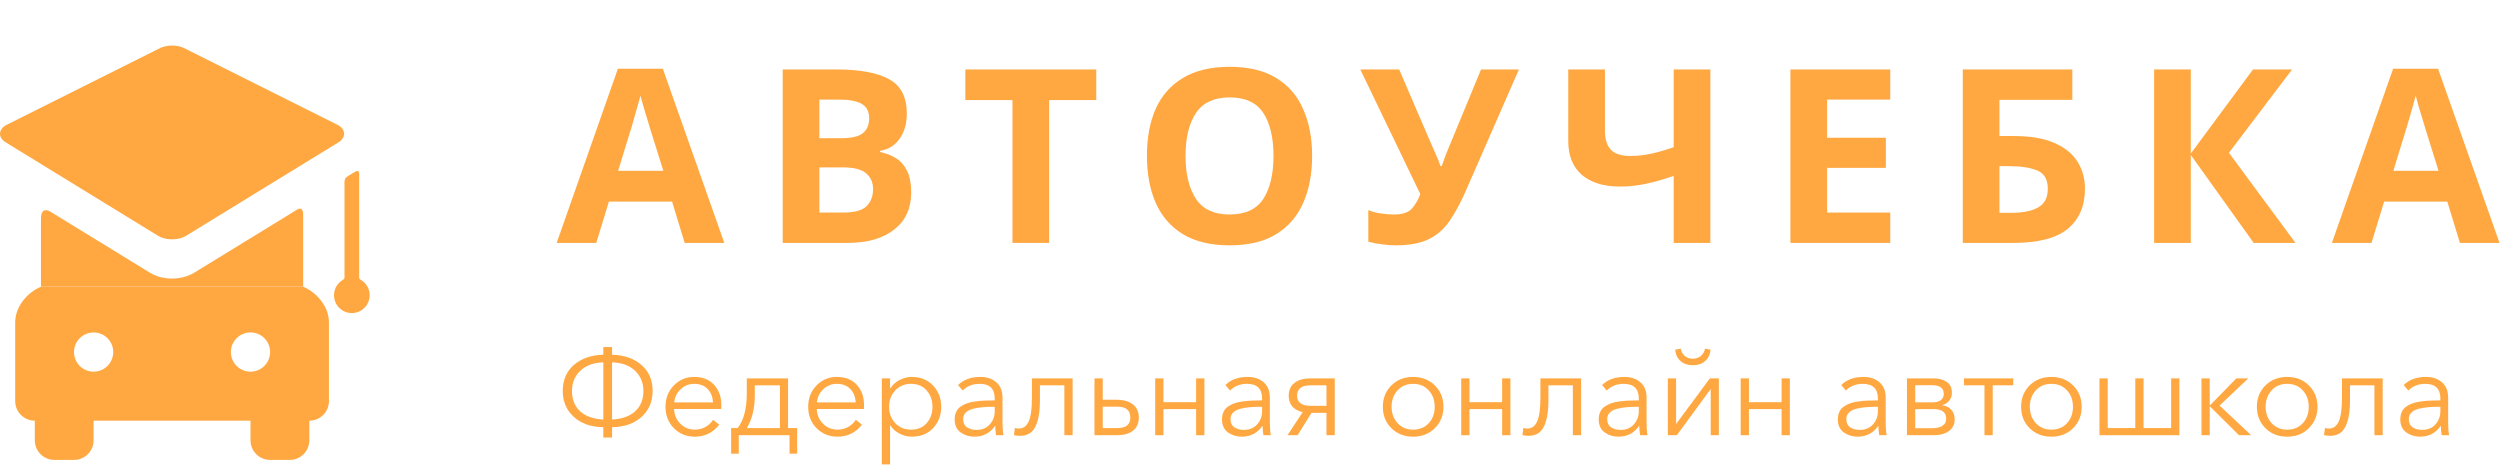 <svg width="494" height="92" viewBox="0 0 494 92" fill="none" xmlns="http://www.w3.org/2000/svg">
<path d="M119.216 86.456V84.416C116.784 84.384 114.84 83.704 113.384 82.376C111.928 81.048 111.2 79.336 111.2 77.24C111.2 75.096 111.936 73.384 113.408 72.104C114.896 70.824 116.832 70.152 119.216 70.088V68.576H120.944V70.088C123.328 70.152 125.256 70.824 126.728 72.104C128.216 73.384 128.96 75.096 128.96 77.24C128.96 79.336 128.232 81.048 126.776 82.376C125.32 83.704 123.376 84.384 120.944 84.416V86.456H119.216ZM119.216 82.904V71.6C117.264 71.664 115.744 72.224 114.656 73.28C113.568 74.32 113.024 75.648 113.024 77.264C113.024 78.928 113.552 80.256 114.608 81.248C115.68 82.24 117.216 82.792 119.216 82.904ZM120.944 82.904C122.944 82.792 124.472 82.24 125.528 81.248C126.6 80.256 127.136 78.928 127.136 77.264C127.136 75.648 126.592 74.32 125.504 73.28C124.416 72.224 122.896 71.664 120.944 71.6V82.904Z" fill="#FFA841"/>
<path d="M137.308 86.288C135.644 86.288 134.26 85.728 133.156 84.608C132.052 83.488 131.5 82.08 131.5 80.384C131.5 78.704 132.044 77.304 133.132 76.184C134.22 75.048 135.564 74.48 137.164 74.48C138.86 74.48 140.18 75.008 141.124 76.064C142.068 77.104 142.54 78.432 142.54 80.048C142.54 80.368 142.532 80.624 142.516 80.816H133.204C133.236 81.952 133.644 82.92 134.428 83.72C135.212 84.504 136.172 84.896 137.308 84.896C138.092 84.896 138.804 84.712 139.444 84.344C140.084 83.96 140.572 83.496 140.908 82.952L142.132 83.912C140.884 85.496 139.276 86.288 137.308 86.288ZM133.228 79.52H140.884C140.836 78.432 140.484 77.552 139.828 76.88C139.188 76.192 138.3 75.848 137.164 75.848C136.108 75.848 135.204 76.216 134.452 76.952C133.716 77.672 133.308 78.528 133.228 79.52Z" fill="#FFA841"/>
<path d="M144.467 89.648V84.584H145.763C146.963 83.048 147.563 80.768 147.563 77.744V74.768H155.723V84.584H157.523V89.648H156.011V86H145.979V89.648H144.467ZM147.611 84.584H154.115V76.136H149.147V78.2C149.147 80.616 148.635 82.744 147.611 84.584Z" fill="#FFA841"/>
<path d="M165.504 86.288C163.84 86.288 162.456 85.728 161.352 84.608C160.248 83.488 159.696 82.08 159.696 80.384C159.696 78.704 160.24 77.304 161.328 76.184C162.416 75.048 163.76 74.48 165.36 74.48C167.056 74.48 168.376 75.008 169.32 76.064C170.264 77.104 170.736 78.432 170.736 80.048C170.736 80.368 170.728 80.624 170.712 80.816H161.4C161.432 81.952 161.84 82.92 162.624 83.72C163.408 84.504 164.368 84.896 165.504 84.896C166.288 84.896 167 84.712 167.64 84.344C168.28 83.96 168.768 83.496 169.104 82.952L170.328 83.912C169.08 85.496 167.472 86.288 165.504 86.288ZM161.424 79.52H169.08C169.032 78.432 168.68 77.552 168.024 76.88C167.384 76.192 166.496 75.848 165.36 75.848C164.304 75.848 163.4 76.216 162.648 76.952C161.912 77.672 161.504 78.528 161.424 79.52Z" fill="#FFA841"/>
<path d="M174.246 91.76V74.768H175.878V76.712H175.95C176.398 76.008 177.006 75.464 177.774 75.08C178.542 74.68 179.342 74.48 180.174 74.48C181.902 74.48 183.302 75.048 184.374 76.184C185.446 77.304 185.982 78.704 185.982 80.384C185.982 82.064 185.446 83.472 184.374 84.608C183.302 85.728 181.902 86.288 180.174 86.288C179.358 86.288 178.566 86.096 177.798 85.712C177.03 85.328 176.414 84.792 175.95 84.104H175.878V91.76H174.246ZM180.006 84.896C181.318 84.896 182.35 84.472 183.102 83.624C183.87 82.76 184.254 81.68 184.254 80.384C184.254 79.088 183.87 78.008 183.102 77.144C182.35 76.28 181.318 75.848 180.006 75.848C178.758 75.848 177.726 76.28 176.91 77.144C176.094 78.008 175.686 79.088 175.686 80.384C175.686 81.68 176.094 82.76 176.91 83.624C177.726 84.472 178.758 84.896 180.006 84.896Z" fill="#FFA841"/>
<path d="M192.529 86.288C191.521 86.288 190.617 86.008 189.817 85.448C189.033 84.872 188.641 84.016 188.641 82.88C188.641 82.32 188.737 81.832 188.929 81.416C189.121 80.984 189.409 80.632 189.793 80.36C190.177 80.088 190.593 79.872 191.041 79.712C191.489 79.536 192.041 79.408 192.697 79.328C193.353 79.232 193.961 79.176 194.521 79.16C195.097 79.128 195.777 79.112 196.561 79.112V78.752C196.561 76.816 195.561 75.848 193.561 75.848C192.217 75.848 191.105 76.288 190.225 77.168L189.313 76.088C190.385 75.016 191.857 74.48 193.729 74.48C195.009 74.48 196.057 74.832 196.873 75.536C197.689 76.24 198.097 77.248 198.097 78.56V83.48C198.097 84.488 198.161 85.328 198.289 86H196.825C196.713 85.36 196.657 84.752 196.657 84.176H196.609C195.633 85.584 194.273 86.288 192.529 86.288ZM192.961 84.944C194.065 84.944 194.937 84.584 195.577 83.864C196.233 83.144 196.561 82.264 196.561 81.224V80.384H196.081C195.313 80.384 194.625 80.416 194.017 80.48C193.425 80.528 192.825 80.632 192.217 80.792C191.625 80.952 191.161 81.2 190.825 81.536C190.489 81.872 190.321 82.296 190.321 82.808C190.321 83.544 190.577 84.088 191.089 84.44C191.601 84.776 192.225 84.944 192.961 84.944Z" fill="#FFA841"/>
<path d="M201.581 86.12C201.117 86.12 200.709 86.072 200.357 85.976L200.549 84.56C200.789 84.64 201.045 84.68 201.317 84.68C202.197 84.68 202.845 84.216 203.261 83.288C203.693 82.344 203.909 80.768 203.909 78.56V74.768H211.949V86H210.317V76.136H205.493V79.136C205.493 81.392 205.189 83.12 204.581 84.32C203.989 85.52 202.989 86.12 201.581 86.12Z" fill="#FFA841"/>
<path d="M216.27 86V74.768H217.902V78.992H220.614C222.006 78.992 223.086 79.296 223.854 79.904C224.638 80.512 225.03 81.384 225.03 82.52C225.03 83.64 224.646 84.504 223.878 85.112C223.126 85.704 222.046 86 220.638 86H216.27ZM217.902 84.584H220.806C222.502 84.584 223.35 83.896 223.35 82.52C223.35 81.08 222.502 80.36 220.806 80.36H217.902V84.584Z" fill="#FFA841"/>
<path d="M228.27 86V74.768H229.902V79.472H236.358V74.768H237.99V86H236.358V80.84H229.902V86H228.27Z" fill="#FFA841"/>
<path d="M245.357 86.288C244.349 86.288 243.445 86.008 242.645 85.448C241.861 84.872 241.469 84.016 241.469 82.88C241.469 82.32 241.565 81.832 241.757 81.416C241.949 80.984 242.237 80.632 242.621 80.36C243.005 80.088 243.421 79.872 243.869 79.712C244.317 79.536 244.869 79.408 245.525 79.328C246.181 79.232 246.789 79.176 247.349 79.16C247.925 79.128 248.605 79.112 249.389 79.112V78.752C249.389 76.816 248.389 75.848 246.389 75.848C245.045 75.848 243.933 76.288 243.053 77.168L242.141 76.088C243.213 75.016 244.685 74.48 246.557 74.48C247.837 74.48 248.885 74.832 249.701 75.536C250.517 76.24 250.925 77.248 250.925 78.56V83.48C250.925 84.488 250.989 85.328 251.117 86H249.653C249.541 85.36 249.485 84.752 249.485 84.176H249.437C248.461 85.584 247.101 86.288 245.357 86.288ZM245.789 84.944C246.893 84.944 247.765 84.584 248.405 83.864C249.061 83.144 249.389 82.264 249.389 81.224V80.384H248.909C248.141 80.384 247.453 80.416 246.845 80.48C246.253 80.528 245.653 80.632 245.045 80.792C244.453 80.952 243.989 81.2 243.653 81.536C243.317 81.872 243.149 82.296 243.149 82.808C243.149 83.544 243.405 84.088 243.917 84.44C244.429 84.776 245.053 84.944 245.789 84.944Z" fill="#FFA841"/>
<path d="M254.409 86L257.409 81.44C256.545 81.248 255.865 80.88 255.369 80.336C254.889 79.776 254.649 79.056 254.649 78.176C254.649 77.088 255.033 76.248 255.801 75.656C256.569 75.064 257.609 74.768 258.921 74.768H263.745V86H262.113V81.584H259.161L256.401 86H254.409ZM259.017 80.192H262.113V76.136H259.017C257.209 76.136 256.305 76.816 256.305 78.176C256.305 79.52 257.209 80.192 259.017 80.192Z" fill="#FFA841"/>
<path d="M279.226 86.288C277.498 86.288 276.066 85.728 274.93 84.608C273.81 83.488 273.25 82.08 273.25 80.384C273.25 78.688 273.81 77.28 274.93 76.16C276.066 75.04 277.498 74.48 279.226 74.48C280.97 74.48 282.402 75.04 283.522 76.16C284.658 77.28 285.226 78.688 285.226 80.384C285.226 82.08 284.658 83.488 283.522 84.608C282.402 85.728 280.97 86.288 279.226 86.288ZM279.226 84.896C280.506 84.896 281.538 84.472 282.322 83.624C283.106 82.76 283.498 81.68 283.498 80.384C283.498 79.088 283.106 78.008 282.322 77.144C281.538 76.28 280.506 75.848 279.226 75.848C277.962 75.848 276.938 76.28 276.154 77.144C275.37 78.008 274.978 79.088 274.978 80.384C274.978 81.664 275.37 82.736 276.154 83.6C276.938 84.464 277.962 84.896 279.226 84.896Z" fill="#FFA841"/>
<path d="M288.738 86V74.768H290.37V79.472H296.826V74.768H298.458V86H296.826V80.84H290.37V86H288.738Z" fill="#FFA841"/>
<path d="M302.057 86.12C301.593 86.12 301.185 86.072 300.833 85.976L301.025 84.56C301.265 84.64 301.521 84.68 301.793 84.68C302.673 84.68 303.321 84.216 303.737 83.288C304.169 82.344 304.385 80.768 304.385 78.56V74.768H312.425V86H310.793V76.136H305.969V79.136C305.969 81.392 305.665 83.12 305.057 84.32C304.465 85.52 303.465 86.12 302.057 86.12Z" fill="#FFA841"/>
<path d="M319.794 86.288C318.786 86.288 317.882 86.008 317.082 85.448C316.298 84.872 315.906 84.016 315.906 82.88C315.906 82.32 316.002 81.832 316.194 81.416C316.386 80.984 316.674 80.632 317.058 80.36C317.442 80.088 317.858 79.872 318.306 79.712C318.754 79.536 319.306 79.408 319.962 79.328C320.618 79.232 321.226 79.176 321.786 79.16C322.362 79.128 323.042 79.112 323.826 79.112V78.752C323.826 76.816 322.826 75.848 320.826 75.848C319.482 75.848 318.37 76.288 317.49 77.168L316.578 76.088C317.65 75.016 319.122 74.48 320.994 74.48C322.274 74.48 323.322 74.832 324.138 75.536C324.954 76.24 325.362 77.248 325.362 78.56V83.48C325.362 84.488 325.426 85.328 325.554 86H324.09C323.978 85.36 323.922 84.752 323.922 84.176H323.874C322.898 85.584 321.538 86.288 319.794 86.288ZM320.226 84.944C321.33 84.944 322.202 84.584 322.842 83.864C323.498 83.144 323.826 82.264 323.826 81.224V80.384H323.346C322.578 80.384 321.89 80.416 321.282 80.48C320.69 80.528 320.09 80.632 319.482 80.792C318.89 80.952 318.426 81.2 318.09 81.536C317.754 81.872 317.586 82.296 317.586 82.808C317.586 83.544 317.842 84.088 318.354 84.44C318.866 84.776 319.49 84.944 320.226 84.944Z" fill="#FFA841"/>
<path d="M329.566 86V74.768H331.198V83.744H331.222L337.87 74.768H339.646V86H338.038V76.928H337.99L331.342 86H329.566ZM336.91 71.36C336.286 71.904 335.486 72.176 334.51 72.176C333.534 72.176 332.726 71.904 332.086 71.36C331.462 70.8 331.102 70.048 331.006 69.104L332.11 68.888C332.222 69.496 332.494 69.984 332.926 70.352C333.374 70.704 333.902 70.88 334.51 70.88C335.118 70.88 335.638 70.704 336.07 70.352C336.518 69.984 336.798 69.496 336.91 68.888L338.014 69.104C337.918 70.048 337.55 70.8 336.91 71.36Z" fill="#FFA841"/>
<path d="M343.957 86V74.768H345.589V79.472H352.045V74.768H353.677V86H352.045V80.84H345.589V86H343.957Z" fill="#FFA841"/>
<path d="M367.044 86.288C366.036 86.288 365.132 86.008 364.332 85.448C363.548 84.872 363.156 84.016 363.156 82.88C363.156 82.32 363.252 81.832 363.444 81.416C363.636 80.984 363.924 80.632 364.308 80.36C364.692 80.088 365.108 79.872 365.556 79.712C366.004 79.536 366.556 79.408 367.212 79.328C367.868 79.232 368.476 79.176 369.036 79.16C369.612 79.128 370.292 79.112 371.076 79.112V78.752C371.076 76.816 370.076 75.848 368.076 75.848C366.732 75.848 365.62 76.288 364.74 77.168L363.828 76.088C364.9 75.016 366.372 74.48 368.244 74.48C369.524 74.48 370.572 74.832 371.388 75.536C372.204 76.24 372.612 77.248 372.612 78.56V83.48C372.612 84.488 372.676 85.328 372.804 86H371.34C371.228 85.36 371.172 84.752 371.172 84.176H371.124C370.148 85.584 368.788 86.288 367.044 86.288ZM367.476 84.944C368.58 84.944 369.452 84.584 370.092 83.864C370.748 83.144 371.076 82.264 371.076 81.224V80.384H370.596C369.828 80.384 369.14 80.416 368.532 80.48C367.94 80.528 367.34 80.632 366.732 80.792C366.14 80.952 365.676 81.2 365.34 81.536C365.004 81.872 364.836 82.296 364.836 82.808C364.836 83.544 365.092 84.088 365.604 84.44C366.116 84.776 366.74 84.944 367.476 84.944Z" fill="#FFA841"/>
<path d="M376.816 86V74.768H382.072C383.096 74.768 383.952 74.992 384.64 75.44C385.344 75.888 385.696 76.624 385.696 77.648C385.696 78.24 385.512 78.76 385.144 79.208C384.792 79.64 384.32 79.92 383.728 80.048V80.072C384.48 80.152 385.088 80.44 385.552 80.936C386.016 81.432 386.248 82.08 386.248 82.88C386.248 83.824 385.872 84.584 385.12 85.16C384.368 85.72 383.352 86 382.072 86H376.816ZM378.448 84.608H381.88C382.664 84.608 383.304 84.456 383.8 84.152C384.312 83.848 384.568 83.376 384.568 82.736C384.568 81.472 383.736 80.84 382.072 80.84H378.448V84.608ZM378.448 79.496H382.024C382.584 79.496 383.064 79.36 383.464 79.088C383.88 78.816 384.088 78.392 384.088 77.816C384.088 76.68 383.304 76.112 381.736 76.112H378.448V79.496Z" fill="#FFA841"/>
<path d="M392.13 86V76.136H388.074V74.768H397.818V76.136H393.762V86H392.13Z" fill="#FFA841"/>
<path d="M405.344 86.288C403.616 86.288 402.184 85.728 401.048 84.608C399.928 83.488 399.368 82.08 399.368 80.384C399.368 78.688 399.928 77.28 401.048 76.16C402.184 75.04 403.616 74.48 405.344 74.48C407.088 74.48 408.52 75.04 409.64 76.16C410.776 77.28 411.344 78.688 411.344 80.384C411.344 82.08 410.776 83.488 409.64 84.608C408.52 85.728 407.088 86.288 405.344 86.288ZM405.344 84.896C406.624 84.896 407.656 84.472 408.44 83.624C409.224 82.76 409.616 81.68 409.616 80.384C409.616 79.088 409.224 78.008 408.44 77.144C407.656 76.28 406.624 75.848 405.344 75.848C404.08 75.848 403.056 76.28 402.272 77.144C401.488 78.008 401.096 79.088 401.096 80.384C401.096 81.664 401.488 82.736 402.272 83.6C403.056 84.464 404.08 84.896 405.344 84.896Z" fill="#FFA841"/>
<path d="M414.855 86V74.768H416.487V84.584H421.935V74.768H423.568V84.584H429.016V74.768H430.647V86H414.855Z" fill="#FFA841"/>
<path d="M435.013 86V74.768H436.645V80.072H436.717L441.901 74.768H444.253L438.589 80.144L444.829 86H442.429L436.717 80.336H436.645V86H435.013Z" fill="#FFA841"/>
<path d="M451.937 86.288C450.209 86.288 448.777 85.728 447.641 84.608C446.521 83.488 445.961 82.08 445.961 80.384C445.961 78.688 446.521 77.28 447.641 76.16C448.777 75.04 450.209 74.48 451.937 74.48C453.681 74.48 455.113 75.04 456.233 76.16C457.369 77.28 457.937 78.688 457.937 80.384C457.937 82.08 457.369 83.488 456.233 84.608C455.113 85.728 453.681 86.288 451.937 86.288ZM451.937 84.896C453.217 84.896 454.249 84.472 455.033 83.624C455.817 82.76 456.209 81.68 456.209 80.384C456.209 79.088 455.817 78.008 455.033 77.144C454.249 76.28 453.217 75.848 451.937 75.848C450.673 75.848 449.649 76.28 448.865 77.144C448.081 78.008 447.689 79.088 447.689 80.384C447.689 81.664 448.081 82.736 448.865 83.6C449.649 84.464 450.673 84.896 451.937 84.896Z" fill="#FFA841"/>
<path d="M460.448 86.12C459.984 86.12 459.576 86.072 459.224 85.976L459.416 84.56C459.656 84.64 459.912 84.68 460.184 84.68C461.064 84.68 461.712 84.216 462.128 83.288C462.56 82.344 462.776 80.768 462.776 78.56V74.768H470.816V86H469.184V76.136H464.36V79.136C464.36 81.392 464.056 83.12 463.448 84.32C462.856 85.52 461.856 86.12 460.448 86.12Z" fill="#FFA841"/>
<path d="M478.185 86.288C477.177 86.288 476.273 86.008 475.473 85.448C474.689 84.872 474.297 84.016 474.297 82.88C474.297 82.32 474.393 81.832 474.585 81.416C474.777 80.984 475.065 80.632 475.449 80.36C475.833 80.088 476.249 79.872 476.697 79.712C477.145 79.536 477.697 79.408 478.353 79.328C479.009 79.232 479.617 79.176 480.177 79.16C480.753 79.128 481.433 79.112 482.217 79.112V78.752C482.217 76.816 481.217 75.848 479.217 75.848C477.873 75.848 476.761 76.288 475.881 77.168L474.969 76.088C476.041 75.016 477.513 74.48 479.385 74.48C480.665 74.48 481.713 74.832 482.529 75.536C483.345 76.24 483.753 77.248 483.753 78.56V83.48C483.753 84.488 483.817 85.328 483.945 86H482.481C482.369 85.36 482.313 84.752 482.313 84.176H482.265C481.289 85.584 479.929 86.288 478.185 86.288ZM478.617 84.944C479.721 84.944 480.593 84.584 481.233 83.864C481.889 83.144 482.217 82.264 482.217 81.224V80.384H481.737C480.969 80.384 480.281 80.416 479.673 80.48C479.081 80.528 478.481 80.632 477.873 80.792C477.281 80.952 476.817 81.2 476.481 81.536C476.145 81.872 475.977 82.296 475.977 82.808C475.977 83.544 476.233 84.088 476.745 84.44C477.257 84.776 477.881 84.944 478.617 84.944Z" fill="#FFA841"/>
<path d="M135.296 48L132.8 39.84H120.32L117.824 48H110L122.096 13.584H130.976L143.12 48H135.296ZM131.072 33.744L128.576 25.776C128.416 25.232 128.208 24.544 127.952 23.712C127.696 22.88 127.44 22.032 127.184 21.168C126.928 20.304 126.72 19.552 126.56 18.912C126.4 19.552 126.176 20.352 125.888 21.312C125.632 22.24 125.376 23.136 125.12 24C124.896 24.832 124.72 25.424 124.592 25.776L122.144 33.744H131.072Z" fill="#FFA841"/>
<path d="M154.661 13.728H165.317C169.893 13.728 173.349 14.368 175.685 15.648C178.021 16.928 179.189 19.184 179.189 22.416C179.189 24.368 178.725 26.016 177.797 27.36C176.901 28.704 175.605 29.52 173.909 29.808V30.048C175.061 30.272 176.101 30.672 177.029 31.248C177.957 31.824 178.693 32.656 179.237 33.744C179.781 34.832 180.053 36.272 180.053 38.064C180.053 41.168 178.933 43.6 176.693 45.36C174.453 47.12 171.381 48 167.477 48H154.661V13.728ZM161.909 27.312H166.133C168.245 27.312 169.701 26.976 170.501 26.304C171.333 25.632 171.749 24.656 171.749 23.376C171.749 22.064 171.269 21.12 170.309 20.544C169.349 19.968 167.829 19.68 165.749 19.68H161.909V27.312ZM161.909 33.072V42H166.661C168.837 42 170.357 41.584 171.221 40.752C172.085 39.888 172.517 38.752 172.517 37.344C172.517 36.064 172.069 35.04 171.173 34.272C170.309 33.472 168.725 33.072 166.421 33.072H161.909Z" fill="#FFA841"/>
<path d="M207.311 48H200.063V19.776H190.751V13.728H216.623V19.776H207.311V48Z" fill="#FFA841"/>
<path d="M259.274 30.816C259.274 34.368 258.682 37.472 257.498 40.128C256.346 42.752 254.57 44.8 252.17 46.272C249.77 47.744 246.698 48.48 242.954 48.48C239.242 48.48 236.17 47.744 233.738 46.272C231.338 44.8 229.546 42.736 228.362 40.08C227.21 37.424 226.634 34.32 226.634 30.768C226.634 27.216 227.21 24.128 228.362 21.504C229.546 18.88 231.338 16.848 233.738 15.408C236.17 13.936 239.258 13.2 243.002 13.2C246.714 13.2 249.77 13.936 252.17 15.408C254.57 16.848 256.346 18.896 257.498 21.552C258.682 24.176 259.274 27.264 259.274 30.816ZM234.266 30.816C234.266 34.4 234.954 37.232 236.33 39.312C237.706 41.36 239.914 42.384 242.954 42.384C246.058 42.384 248.282 41.36 249.626 39.312C250.97 37.232 251.642 34.4 251.642 30.816C251.642 27.2 250.97 24.368 249.626 22.32C248.282 20.272 246.074 19.248 243.002 19.248C239.93 19.248 237.706 20.272 236.33 22.32C234.954 24.368 234.266 27.2 234.266 30.816Z" fill="#FFA841"/>
<path d="M300.14 13.728L289.532 37.968C288.572 40.144 287.548 42.032 286.46 43.632C285.404 45.2 284.044 46.4 282.38 47.232C280.716 48.064 278.54 48.48 275.852 48.48C275.02 48.48 274.108 48.416 273.116 48.288C272.124 48.16 271.212 47.984 270.38 47.76V41.52C271.148 41.84 271.996 42.064 272.924 42.192C273.852 42.32 274.716 42.384 275.516 42.384C277.116 42.384 278.268 42 278.972 41.232C279.676 40.432 280.236 39.472 280.652 38.352L268.796 13.728H276.476L282.86 28.56C283.084 29.04 283.388 29.728 283.772 30.624C284.156 31.488 284.444 32.224 284.636 32.832H284.876C285.068 32.256 285.34 31.504 285.692 30.576C286.076 29.648 286.412 28.832 286.7 28.128L292.652 13.728H300.14Z" fill="#FFA841"/>
<path d="M337.968 48H330.72V34.752C328.704 35.456 326.848 35.984 325.152 36.336C323.488 36.688 321.808 36.864 320.112 36.864C316.912 36.864 314.4 36.096 312.576 34.56C310.784 32.992 309.888 30.768 309.888 27.888V13.728H317.136V25.824C317.136 27.488 317.52 28.736 318.288 29.568C319.056 30.4 320.352 30.816 322.176 30.816C323.52 30.816 324.864 30.672 326.208 30.384C327.552 30.096 329.056 29.664 330.72 29.088V13.728H337.968V48Z" fill="#FFA841"/>
<path d="M373.514 48H353.786V13.728H373.514V19.68H361.034V27.216H372.65V33.168H361.034V42H373.514V48Z" fill="#FFA841"/>
<path d="M387.845 48V13.728H409.493V19.728H395.093V26.88H397.973C401.205 26.88 403.845 27.328 405.893 28.224C407.973 29.12 409.509 30.352 410.501 31.92C411.493 33.488 411.989 35.28 411.989 37.296C411.989 40.688 410.853 43.328 408.581 45.216C406.341 47.072 402.757 48 397.829 48H387.845ZM395.093 42.048H397.541C399.749 42.048 401.477 41.696 402.725 40.992C404.005 40.288 404.645 39.056 404.645 37.296C404.645 35.472 403.957 34.272 402.581 33.696C401.205 33.12 399.333 32.832 396.965 32.832H395.093V42.048Z" fill="#FFA841"/>
<path d="M453.59 48H445.334L432.902 30.624V48H425.654V13.728H432.902V30.336L445.19 13.728H452.918L440.438 30.192L453.59 48Z" fill="#FFA841"/>
<path d="M486.08 48L483.584 39.84H471.104L468.608 48H460.784L472.88 13.584H481.76L493.904 48H486.08ZM481.856 33.744L479.36 25.776C479.2 25.232 478.992 24.544 478.736 23.712C478.48 22.88 478.224 22.032 477.968 21.168C477.712 20.304 477.504 19.552 477.344 18.912C477.184 19.552 476.96 20.352 476.672 21.312C476.416 22.24 476.16 23.136 475.904 24C475.68 24.832 475.504 25.424 475.376 25.776L472.928 33.744H481.856Z" fill="#FFA841"/>
<path d="M59.906 56.648H52.041C42.5 56.648 37.449 56.648 33.999 56.648H19.446C15.997 56.648 15.958 56.648 12 56.648H8.093C5.347 57.841 3 60.573 3 63.754V79.254C3 81.394 4.735 83.129 6.875 83.129V87.004C6.875 89.144 8.61 90.879 10.75 90.879H14.625C16.765 90.879 18.5 89.144 18.5 87.004L18.499 83.129H49.5L49.5 87.004C49.5 89.144 51.235 90.879 53.375 90.879H57.25C59.39 90.879 61.125 89.144 61.125 87.004V83.129C63.265 83.129 65 81.394 65 79.254V63.754C65 60.573 62.652 57.841 59.906 56.648ZM22.375 56.648C22.375 56.648 34.424 56.648 43 56.648C46.5 56.648 52.041 56.648 52.041 56.648H16H22.375ZM18.5 73.441C16.36 73.441 14.625 71.706 14.625 69.566C14.625 67.426 16.36 65.691 18.5 65.691C20.64 65.691 22.375 67.426 22.375 69.566C22.375 71.706 20.64 73.441 18.5 73.441ZM49.5 73.441C47.36 73.441 45.625 71.706 45.625 69.566C45.625 67.426 47.36 65.691 49.5 65.691C51.64 65.691 53.375 67.426 53.375 69.566C53.375 71.706 51.64 73.441 49.5 73.441Z" fill="#FFA841"/>
<path d="M38.364 53.895C37.154 54.637 35.604 55.046 34 55.046C32.396 55.046 30.846 54.637 29.636 53.895L9.876 41.776C9.876 41.776 8.093 40.683 8.093 43.16C8.093 45.972 8.093 54.408 8.093 54.408C8.093 54.521 8.093 56.648 8.093 56.648C8.093 56.648 19.692 56.648 33.999 56.648C48.307 56.648 59.906 56.648 59.906 56.648C59.906 56.648 59.906 54.521 59.906 54.408C59.906 54.408 59.906 45.46 59.906 42.477C59.906 40.489 58.638 41.461 58.638 41.461L38.364 53.895Z" fill="#FFA841"/>
<path d="M66.861 28.137C68.38 27.206 68.38 25.682 66.861 24.751L36.76 9.698C35.242 8.767 32.758 8.767 31.239 9.698L1.139 24.751C-0.38 25.682 -0.38 27.206 1.139 28.137L31.239 46.598C32.758 47.529 35.242 47.529 36.76 46.598" fill="#FFA841"/>
<path d="M70.971 54.854C70.971 49.757 70.971 34.465 70.971 34.465C70.971 34.465 70.985 33.499 70.412 33.818C69.953 34.074 68.826 34.702 68.429 35.048C67.97 35.446 68.074 36.34 68.074 36.34C68.074 36.34 68.074 50.225 68.074 54.854C68.074 55.117 67.848 55.242 67.74 55.306C66.7 55.917 66 57.047 66 58.341C66 60.286 67.577 61.863 69.522 61.863C71.468 61.863 73.045 60.286 73.045 58.341C73.045 57.041 72.34 55.909 71.293 55.299C71.189 55.238 70.971 55.117 70.971 54.854Z" fill="#FFA841"/>
</svg>
